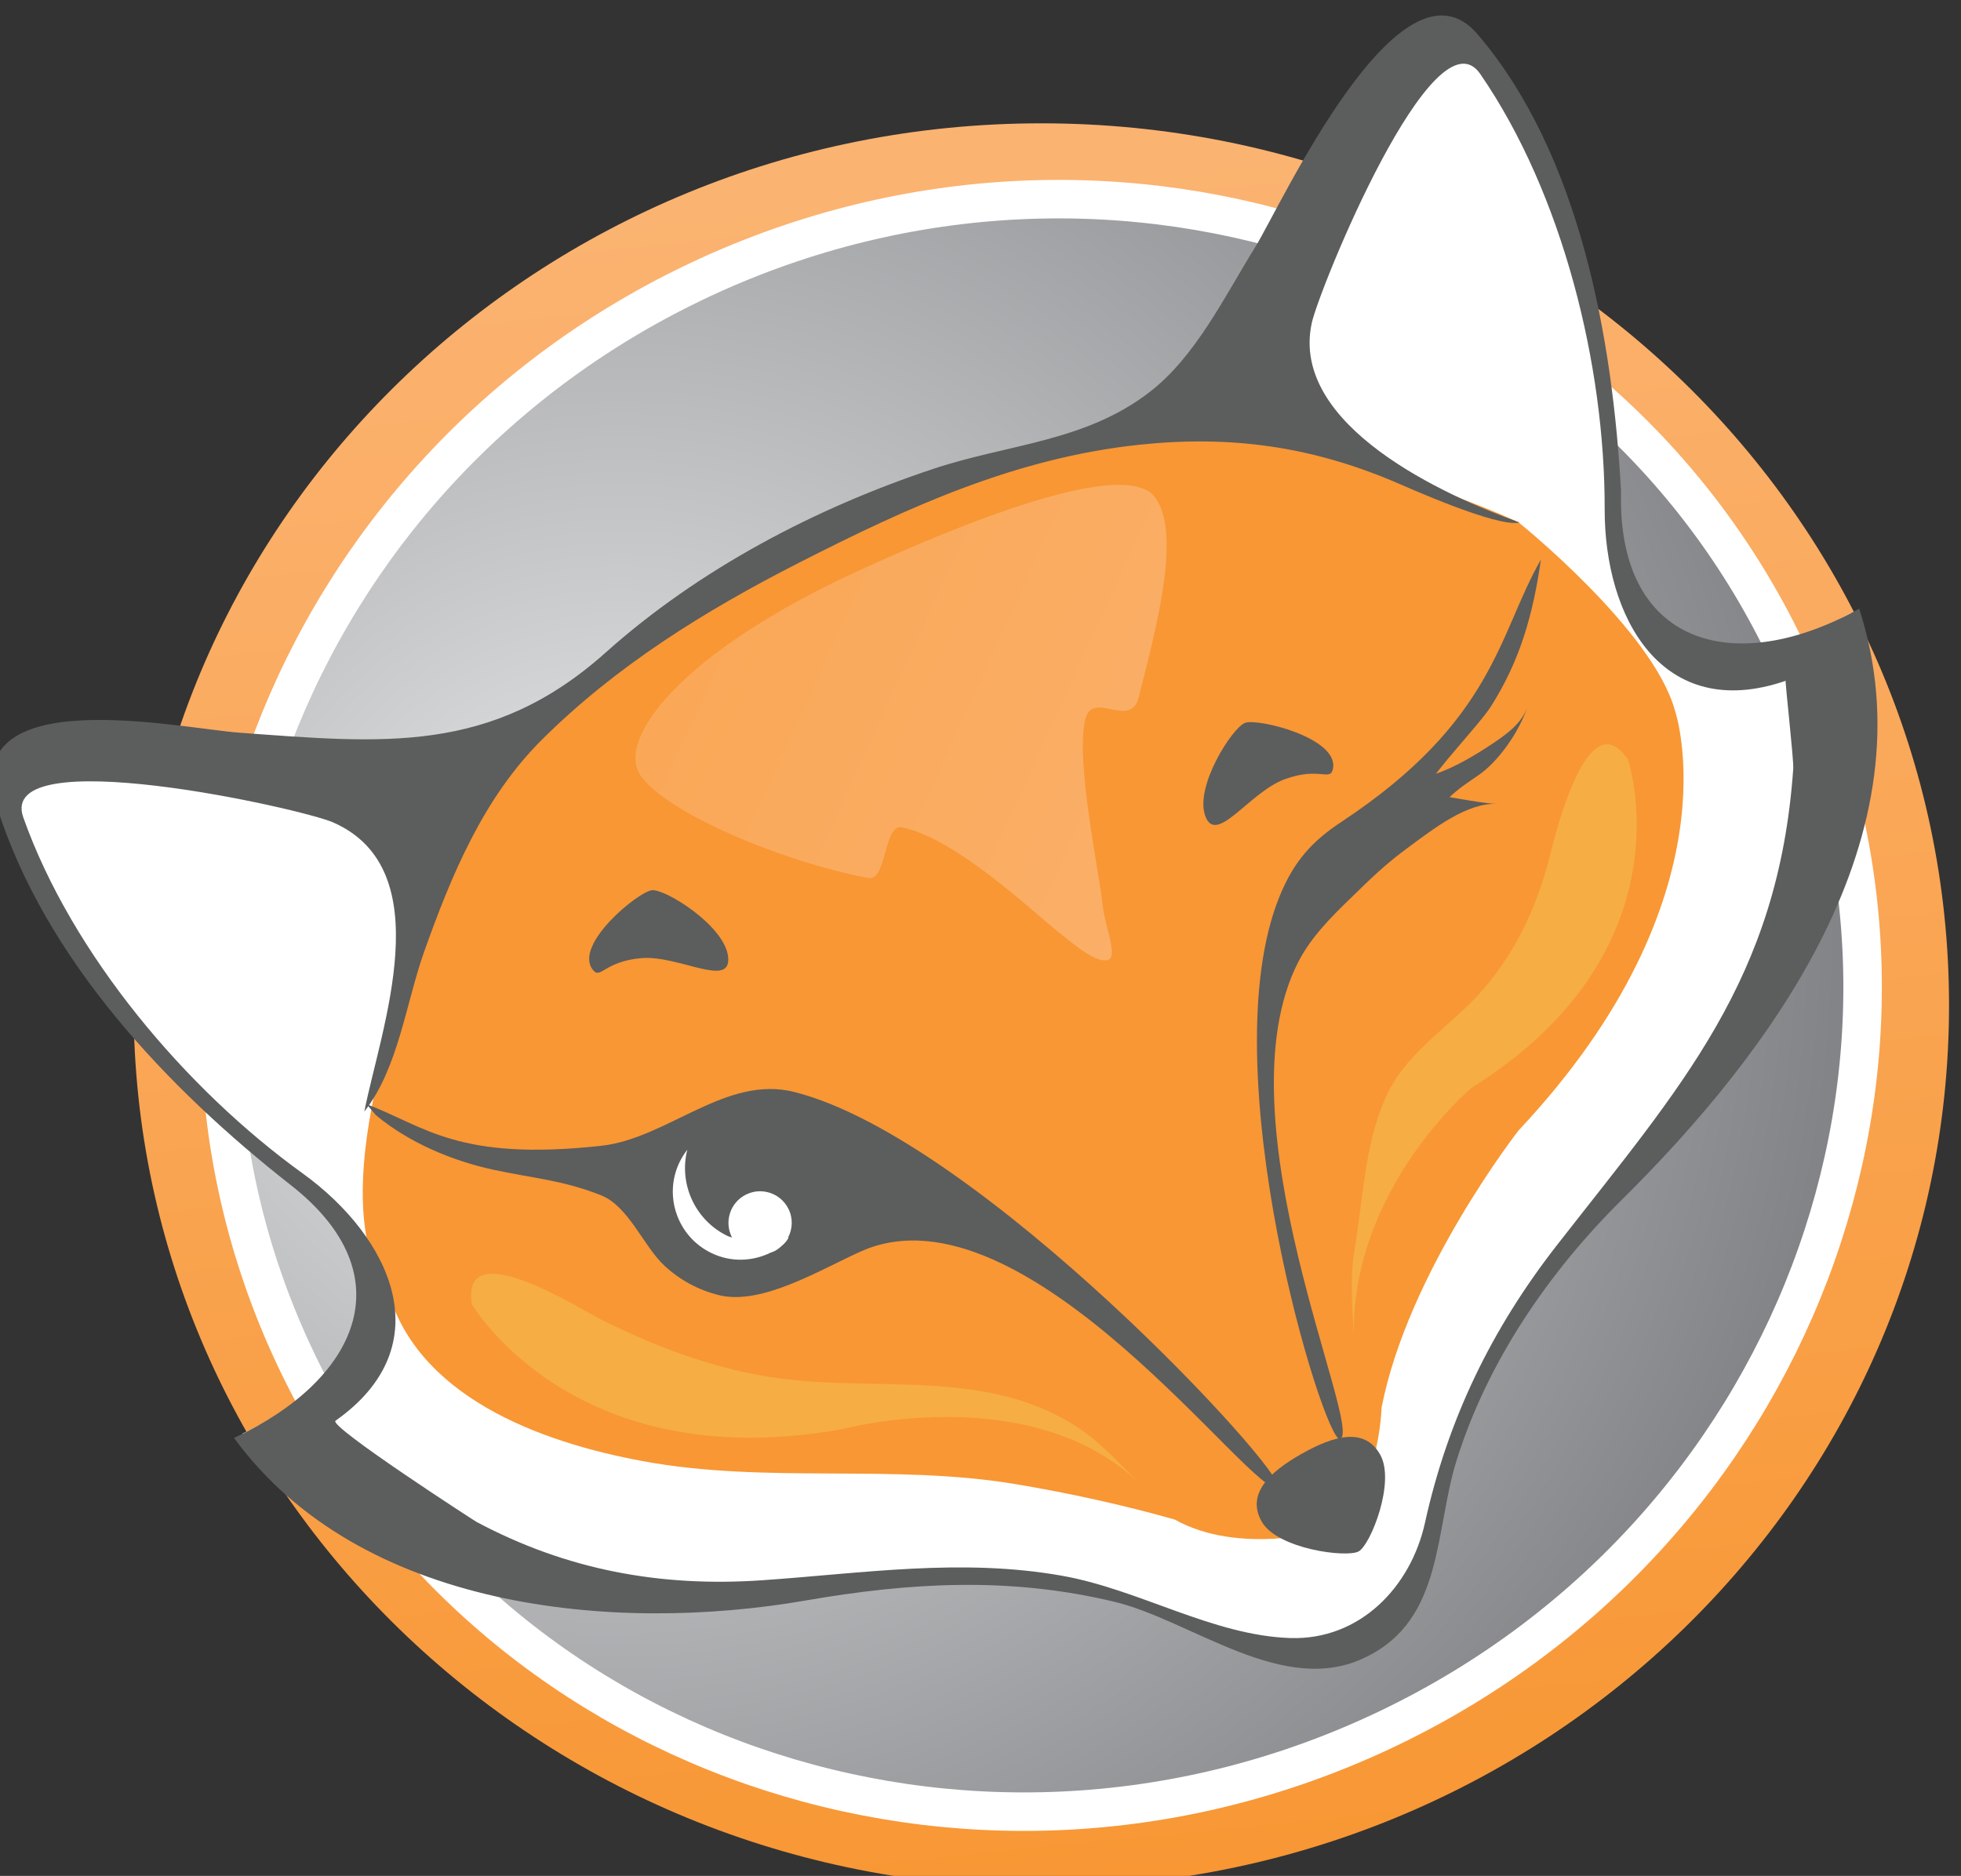 <?xml version="1.0" encoding="UTF-8" standalone="no"?>
<!-- Created with Inkscape (http://www.inkscape.org/) -->

<svg
   xmlns:dc="http://purl.org/dc/elements/1.1/"
   xmlns:cc="http://creativecommons.org/ns#"
   xmlns:rdf="http://www.w3.org/1999/02/22-rdf-syntax-ns#"
   xmlns:svg="http://www.w3.org/2000/svg"
   xmlns="http://www.w3.org/2000/svg"
   xmlns:xlink="http://www.w3.org/1999/xlink"
   xmlns:sodipodi="http://sodipodi.sourceforge.net/DTD/sodipodi-0.dtd"
   xmlns:inkscape="http://www.inkscape.org/namespaces/inkscape"
   id="svg2837"
   version="1.1"
   inkscape:version="0.47pre4 r22446"
   width="16"
   height="15.308"
   xml:space="preserve"
   sodipodi:docname="16x16.svg"><rect width="100%" height="100%" fill="#333333" stroke="none"/><defs
     id="defs2841"><inkscape:perspective
       sodipodi:type="inkscape:persp3d"
       inkscape:vp_x="0 : 0.5 : 1"
       inkscape:vp_y="0 : 1000 : 0"
       inkscape:vp_z="1 : 0.5 : 1"
       inkscape:persp3d-origin="0.5 : 0.33333333 : 1"
       id="perspective2845" /><linearGradient
       x1="0"
       y1="0"
       x2="1"
       y2="0"
       gradientUnits="userSpaceOnUse"
       gradientTransform="matrix(-8,76.665,76.665,8,231.648,260.984)"
       spreadMethod="pad"
       id="linearGradient2861"><stop
         style="stop-opacity:1;stop-color:#f89734"
         offset="0"
         id="stop2863" /><stop
         style="stop-opacity:1;stop-color:#fbb371"
         offset="1"
         id="stop2865" /></linearGradient><radialGradient
       fx="0"
       fy="0"
       cx="0"
       cy="0"
       r="1"
       gradientUnits="userSpaceOnUse"
       gradientTransform="matrix(50.959,23.762,23.093,-49.526,208.034,303.083)"
       spreadMethod="pad"
       id="radialGradient2881"><stop
         style="stop-opacity:1;stop-color:#e9eaeb"
         offset="0"
         id="stop2883" /><stop
         style="stop-opacity:1;stop-color:#838487"
         offset="1"
         id="stop2885" /></radialGradient><clipPath
       clipPathUnits="userSpaceOnUse"
       id="clipPath2893"><path
         d="M 0,576 576,576 576,0 0,0 0,576 z"
         id="path2895" /></clipPath><linearGradient
       x1="0"
       y1="0"
       x2="1"
       y2="0"
       gradientUnits="userSpaceOnUse"
       gradientTransform="matrix(34.283,-15.728,-15.728,-34.283,213.809,320.432)"
       spreadMethod="pad"
       id="linearGradient2953"><stop
         style="stop-opacity:1;stop-color:#faa858"
         offset="0"
         id="stop2955" /><stop
         style="stop-opacity:1;stop-color:#fbb371"
         offset="1"
         id="stop2957" /></linearGradient><clipPath
       clipPathUnits="userSpaceOnUse"
       id="clipPath2965"><path
         d="M 0,576 576,576 576,0 0,0 0,576 z"
         id="path2967" /></clipPath><linearGradient
       inkscape:collect="always"
       xlink:href="#linearGradient2861"
       id="linearGradient2917"
       gradientUnits="userSpaceOnUse"
       gradientTransform="matrix(-8,76.665,76.665,8,231.648,260.984)"
       spreadMethod="pad"
       x1="0"
       y1="0"
       x2="1"
       y2="0" /><radialGradient
       inkscape:collect="always"
       xlink:href="#radialGradient2881"
       id="radialGradient2919"
       gradientUnits="userSpaceOnUse"
       gradientTransform="matrix(50.959,23.762,23.093,-49.526,208.034,303.083)"
       spreadMethod="pad"
       cx="0"
       cy="0"
       fx="0"
       fy="0"
       r="1" /><linearGradient
       inkscape:collect="always"
       xlink:href="#linearGradient2953"
       id="linearGradient2921"
       gradientUnits="userSpaceOnUse"
       gradientTransform="matrix(34.283,-15.728,-15.728,-34.283,213.809,320.432)"
       spreadMethod="pad"
       x1="0"
       y1="0"
       x2="1"
       y2="0" /></defs><sodipodi:namedview
     pagecolor="#ffffff"
     bordercolor="#666666"
     borderopacity="1"
     objecttolerance="10"
     gridtolerance="10"
     guidetolerance="10"
     inkscape:pageopacity="0"
     inkscape:pageshadow="2"
     inkscape:window-width="1152"
     inkscape:window-height="793"
     id="namedview2839"
     showgrid="false"
     inkscape:zoom="2.6222222"
     inkscape:cx="135.88583"
     inkscape:cy="27.404159"
     inkscape:window-x="0"
     inkscape:window-y="25"
     inkscape:window-maximized="1"
     inkscape:current-layer="g2847"
     inkscape:showpageshadow="false"
     showborder="false" /><g
     id="g2847"
     inkscape:groupmode="layer"
     inkscape:label="FOXYlogo"
     transform="matrix(1.25,0,0,-1.25,-224.114,340.277)"><g
       id="g2870"
       transform="matrix(0.142,0,0,0.142,153.78,222.983)"><g
         id="g2849"><g
           id="g2851"><g
             id="g2857"><g
               id="g2859"><path
                 id="path2867"
                 style="fill:url(#linearGradient2917);stroke:none"
                 d="m 185.797,300.527 c 0,-22.396 18.681,-40.552 41.725,-40.552 l 0,0 c 23.044,0 41.725,18.156 41.725,40.552 l 0,0 c 0,22.397 -18.681,40.554 -41.725,40.554 l 0,0 c -23.044,0 -41.725,-18.157 -41.725,-40.554" /></g></g></g></g><g
         id="g2869"><g
           id="g2871"><g
             id="g2877"><g
               id="g2879"><path
                 id="path2887"
                 style="fill:url(#radialGradient2919);stroke:none"
                 d="m 211.943,333.94 c -18.988,-8.854 -27.403,-30.99 -18.798,-49.443 l 0,0 c 8.604,-18.453 30.971,-26.234 49.958,-17.381 l 0,0 c 18.986,8.854 27.401,30.99 18.797,49.442 l 0,0 c -6.194,13.284 -19.518,21.037 -33.58,21.037 l 0,0 c -5.473,0 -11.058,-1.175 -16.377,-3.655" /></g></g></g></g><g
         id="g2889"><g
           clip-path="url(#clipPath2893)"
           id="g2891"><g
             transform="translate(261.9,316.558)"
             id="g2897"><path
               id="path2899"
               style="fill:none;stroke:#ffffff;stroke-width:1.77;stroke-linecap:butt;stroke-linejoin:miter;stroke-miterlimit:4;stroke-opacity:1;stroke-dasharray:none"
               d="m 0,0 c 8.604,-18.451 0.188,-40.588 -18.798,-49.441 -18.986,-8.854 -41.353,-1.072 -49.958,17.38 -8.605,18.454 -0.189,40.589 18.798,49.443 C -30.972,26.235 -8.605,18.454 0,0 z" /></g><g
             transform="translate(253.906,323.921)"
             id="g2901"><path
               id="path2903"
               style="fill:#ffffff;fill-opacity:1;fill-rule:nonzero;stroke:none"
               d="m 0,0 c -0.38,6.903 -1.854,15.334 -6.533,20.806 -3.507,4.103 -8.978,-7.857 -10.103,-9.669 -1.38,-2.221 -2.706,-4.984 -4.8,-6.605 -2.945,-2.281 -6.431,-2.372 -9.833,-3.499 -5.391,-1.789 -10.688,-4.57 -14.938,-8.369 -5.214,-4.66 -10.154,-4.124 -16.67,-3.649 -2.711,0.199 -12.849,2.406 -11.04,-3.348 2.192,-6.973 7.778,-12.852 13.386,-17.248 5.302,-4.158 2.946,-8.926 -2.589,-11.503 5.72,-7.829 17.267,-8.914 26.01,-7.4 4.766,0.826 9.278,1.088 14.039,-0.052 3.533,-0.845 7.752,-4.399 11.49,-2.507 3.506,1.711 3.098,5.748 4.096,8.94 1.409,4.499 4.193,8.567 7.519,11.858 6.812,6.743 14.138,16.589 10.803,26.9 C 5.155,-8.506 -0.189,-7.015 0,0" /></g><g
             transform="translate(215.737,321.699)"
             id="g2905"><path
               id="path2907"
               style="fill:#f89734;fill-opacity:1;fill-rule:nonzero;stroke:none"
               d="m 0,0 c 0,0 11.985,5.765 21.784,5.146 0,0 7.573,-2.107 11.927,-4.1 0,0 6.191,-4.964 7.201,-8.663 0,0 2.938,-8.511 -7.186,-19.298 0,0 -5.095,-6.523 -6.302,-12.757 0,0 -0.092,-4.189 -2.53,-5.651 0,0 -4.019,-1.141 -6.971,0.514 -2.393,0.678 -4.844,1.214 -7.298,1.626 -5.684,0.954 -11.46,0.006 -17.159,1.061 -4.659,0.859 -10.534,2.956 -11.796,8.135 0,0 -2.888,2.565 0.798,13.578 0,0 2.001,12.357 17.532,20.409" /></g><g
             transform="translate(196.506,295.988)"
             id="g2909"><path
               id="path2911"
               style="fill:#5c5d5d;fill-opacity:1;fill-rule:nonzero;stroke:none"
               d="m 0,0 c 2.679,-1.011 4.179,-2.636 10.782,-1.915 3.055,0.334 5.723,3.269 8.877,2.476 8.535,-2.152 22.752,-17.621 22.222,-18.163 -0.955,-0.761 -11.555,14.2 -19.136,10.842 -1.809,-0.8 -4.551,-2.507 -6.534,-2.023 -0.958,0.237 -1.792,0.686 -2.52,1.358 -0.96,0.89 -1.642,2.731 -2.91,3.235 -1.728,0.688 -3.12,0.784 -4.914,1.167 -1.929,0.412 -3.938,1.262 -5.436,2.518" /></g><g
             transform="translate(243.097,279.879)"
             id="g2913"><path
               id="path2915"
               style="fill:#5c5d5d;fill-opacity:1;fill-rule:nonzero;stroke:none"
               d="m 0,0 c 0.714,-1.26 -0.438,-4.142 -0.984,-4.45 -0.544,-0.309 -3.745,0.106 -4.459,1.367 -0.713,1.258 0.327,2.263 1.83,3.114 C -2.109,0.883 -0.713,1.259 0,0" /></g><g
             transform="translate(206.897,302.178)"
             id="g2917"><path
               id="path2919"
               style="fill:#5c5d5d;fill-opacity:1;fill-rule:nonzero;stroke:none"
               d="M 0,0 C -0.872,1.155 2.11,3.59 2.733,3.646 3.357,3.701 6.101,2.003 6.231,0.562 6.361,-0.879 3.944,0.677 2.223,0.523 0.502,0.367 0.369,-0.49 0,0" /></g><g
             transform="translate(262.086,311.414)"
             id="g2921"><path
               id="path2923"
               style="fill:#5c5d5d;fill-opacity:1;fill-rule:nonzero;stroke:none"
               d="m 0,0 c -0.677,-9.71 -5.16,-14.594 -10.862,-21.908 -3.012,-3.861 -5.017,-8.005 -6.067,-12.766 -0.653,-2.955 -2.998,-5.396 -6.187,-5.296 -3.564,0.114 -6.928,2.23 -10.487,2.862 -4.641,0.826 -9.162,0.113 -13.801,-0.206 -4.671,-0.321 -8.985,0.475 -13.127,2.686 -0.069,0.036 -6.823,4.403 -6.476,4.649 4.916,3.463 2.528,8.458 -1.511,11.371 -5.349,3.857 -10.603,10.055 -12.841,16.365 -1.254,3.539 12.776,0.416 14.245,-0.23 4.956,-2.182 2.184,-9.504 1.431,-13.29 1.562,1.982 1.916,4.999 2.747,7.338 1.244,3.501 2.716,7.061 5.389,9.728 3.419,3.415 7.537,5.966 11.82,8.15 5.051,2.578 9.983,4.83 15.651,5.436 4.155,0.441 7.829,-0.055 11.682,-1.675 0.621,-0.264 4.807,-2.148 5.815,-1.898 -3.393,1.208 -10.569,4.446 -9.555,9.164 0.338,1.567 5.62,14.545 7.748,11.455 3.797,-5.514 5.733,-13.408 5.718,-20.002 C -8.68,6.954 -6.037,2.089 -0.348,4.037 -0.384,4.025 0.028,0.412 0,0 m -7.915,12.749 c -0.384,6.973 -1.874,15.488 -6.598,21.016 -3.544,4.145 -9.07,-7.937 -10.206,-9.767 -1.394,-2.243 -2.732,-5.033 -4.849,-6.672 -2.974,-2.305 -6.495,-2.395 -9.931,-3.535 -5.446,-1.808 -10.797,-4.617 -15.089,-8.453 -5.267,-4.707 -10.258,-4.165 -16.839,-3.686 -2.739,0.201 -12.979,2.429 -11.151,-3.382 2.213,-7.042 7.856,-12.98 13.52,-17.421 5.355,-4.199 2.976,-9.016 -2.615,-11.62 5.778,-7.908 17.443,-9.004 26.273,-7.474 4.815,0.834 9.372,1.096 14.18,-0.054 3.57,-0.851 7.831,-4.442 11.607,-2.531 3.541,1.728 3.129,5.806 4.139,9.031 1.422,4.543 4.234,8.652 7.594,11.977 C -1,-13.011 6.4,-3.065 3.032,7.352 -2.708,4.155 -8.107,5.663 -7.915,12.749" /></g><g
             transform="translate(240.927,311.406)"
             id="g2925"><path
               id="path2927"
               style="fill:#5c5d5d;fill-opacity:1;fill-rule:nonzero;stroke:none"
               d="m 0,0 c 0.288,1.418 -3.452,2.332 -4.038,2.113 -0.587,-0.218 -2.331,-2.933 -1.827,-4.29 0.502,-1.358 2.012,1.088 3.634,1.692 C -0.613,0.115 -0.123,-0.601 0,0" /></g><g
             transform="translate(215.587,289.471)"
             id="g2929"><path
               id="path2931"
               style="fill:#ffffff;fill-opacity:1;fill-rule:nonzero;stroke:none"
               d="M 0,0 C 0.181,0.136 0.365,0.415 0.297,0.387 0.506,0.79 0.527,1.284 0.305,1.718 -0.059,2.433 -0.937,2.72 -1.652,2.354 -2.369,1.99 -2.652,1.112 -2.286,0.396 -2.284,0.392 -2.281,0.389 -2.279,0.385 -2.35,0.414 -2.423,0.425 -2.492,0.459 -3.995,1.189 -4.734,2.865 -4.337,4.425 -4.47,4.253 -4.588,4.066 -4.688,3.865 -5.445,2.307 -4.793,0.431 -3.236,-0.324 c 0.9,-0.439 1.9,-0.392 2.733,0.017 0.058,0.021 0.117,0.039 0.174,0.068 C -0.204,-0.175 -0.098,-0.091 0,0" /></g><g
             transform="translate(201.347,286.79)"
             id="g2933"><path
               id="path2935"
               style="fill:#f6ad44;fill-opacity:1;fill-rule:nonzero;stroke:none"
               d="m 0,0 c 0,0 4.649,-8.012 17.098,-5.728 0,0 8.646,2.306 13.661,-2.572 -1.023,0.995 -1.912,2.037 -3.159,2.8 -3.88,2.374 -8.425,1.586 -12.74,2.007 C 11.729,-3.186 8.814,-2.129 6.012,-0.74 4.997,-0.237 -0.543,3.323 0,0" /></g><g
             transform="translate(254.491,311.826)"
             id="g2937"><path
               id="path2939"
               style="fill:#f6ad44;fill-opacity:1;fill-rule:nonzero;stroke:none"
               d="m 0,0 c 0,0 2.953,-8.739 -7.189,-15.087 0,0 -5.659,-4.735 -5.408,-11.635 -0.051,1.406 -0.211,2.757 0.021,4.15 0.385,2.318 0.466,4.79 1.388,6.944 0.89,2.08 2.775,3.179 4.241,4.747 1.653,1.768 2.733,4.008 3.344,6.417 C -3.336,-3.416 -1.854,2.765 0,0" /></g></g></g><g
         id="g2941"><g
           id="g2943"><g
             id="g2949"><g
               id="g2951"><path
                 id="path2959"
                 style="fill:url(#linearGradient2921);stroke:none"
                 d="m 219.217,320.557 c -8.361,-3.819 -11.245,-7.843 -10.12,-9.455 l 0,0 c 1.232,-1.763 6.564,-3.975 10.462,-4.716 l 0,0 c 0.437,-0.084 0.615,0.54 0.788,1.164 l 0,0 c 0.175,0.625 0.345,1.251 0.769,1.164 l 0,0 c 2.49,-0.513 5.947,-3.826 7.154,-4.78 l 0,0 c 0.615,-0.486 1.778,-1.525 2.335,-1.306 l 0,0 c 0.448,0.18 -0.171,1.544 -0.27,2.567 l 0,0 c -0.129,1.34 -1.24,6.507 -0.799,8.453 l 0,0 c 0.16,0.711 0.67,0.604 1.192,0.498 l 0,0 c 0.53,-0.109 1.071,-0.219 1.268,0.538 l 0,0 c 1.018,3.921 1.895,7.666 0.749,9.206 l 0,0 c -0.292,0.393 -0.865,0.571 -1.664,0.571 l 0,0 c -2.414,0 -6.885,-1.63 -11.864,-3.904" /></g></g></g></g><g
         id="g2961"><g
           clip-path="url(#clipPath2965)"
           id="g2963"><g
             transform="translate(250.487,321.023)"
             id="g3025"><path
               id="path3027"
               style="fill:#5c5d5d;fill-opacity:1;fill-rule:nonzero;stroke:none"
               d="m 0,0 c -1.953,-3.398 -2.12,-7.398 -9.162,-12.051 -1.332,-0.88 -2.181,-1.787 -2.848,-3.422 -3.239,-7.934 2.034,-25.066 2.768,-24.956 1.152,0.325 -5.615,14.689 -1.916,21.923 0.592,1.157 1.516,2.073 2.438,2.968 0.984,0.957 1.551,1.517 2.647,2.326 1.162,0.856 2.677,2.038 4.037,1.981 -0.91,0.038 -2.517,0.43 -3.432,0.469 0.717,1.218 2.645,3.181 3.182,4.031 1.328,2.1 1.92,4.192 2.286,6.731" /></g><g
             transform="translate(245.622,311.167)"
             id="g3029"><path
               id="path3031"
               style="fill:#5c5d5d;fill-opacity:1;fill-rule:nonzero;stroke:none"
               d="M 0,0 C 0.858,0.275 1.874,0.881 2.632,1.389 3.313,1.846 4.006,2.344 4.25,3.106 3.887,1.972 2.931,0.588 1.994,-0.055 1.517,-0.382 1.029,-0.701 0.617,-1.111 0.216,-1.509 -0.117,-1.482 -0.718,-1.59 -0.766,-1.337 -0.75,-1.075 -0.75,-0.813" /></g></g></g></g></g></svg>
